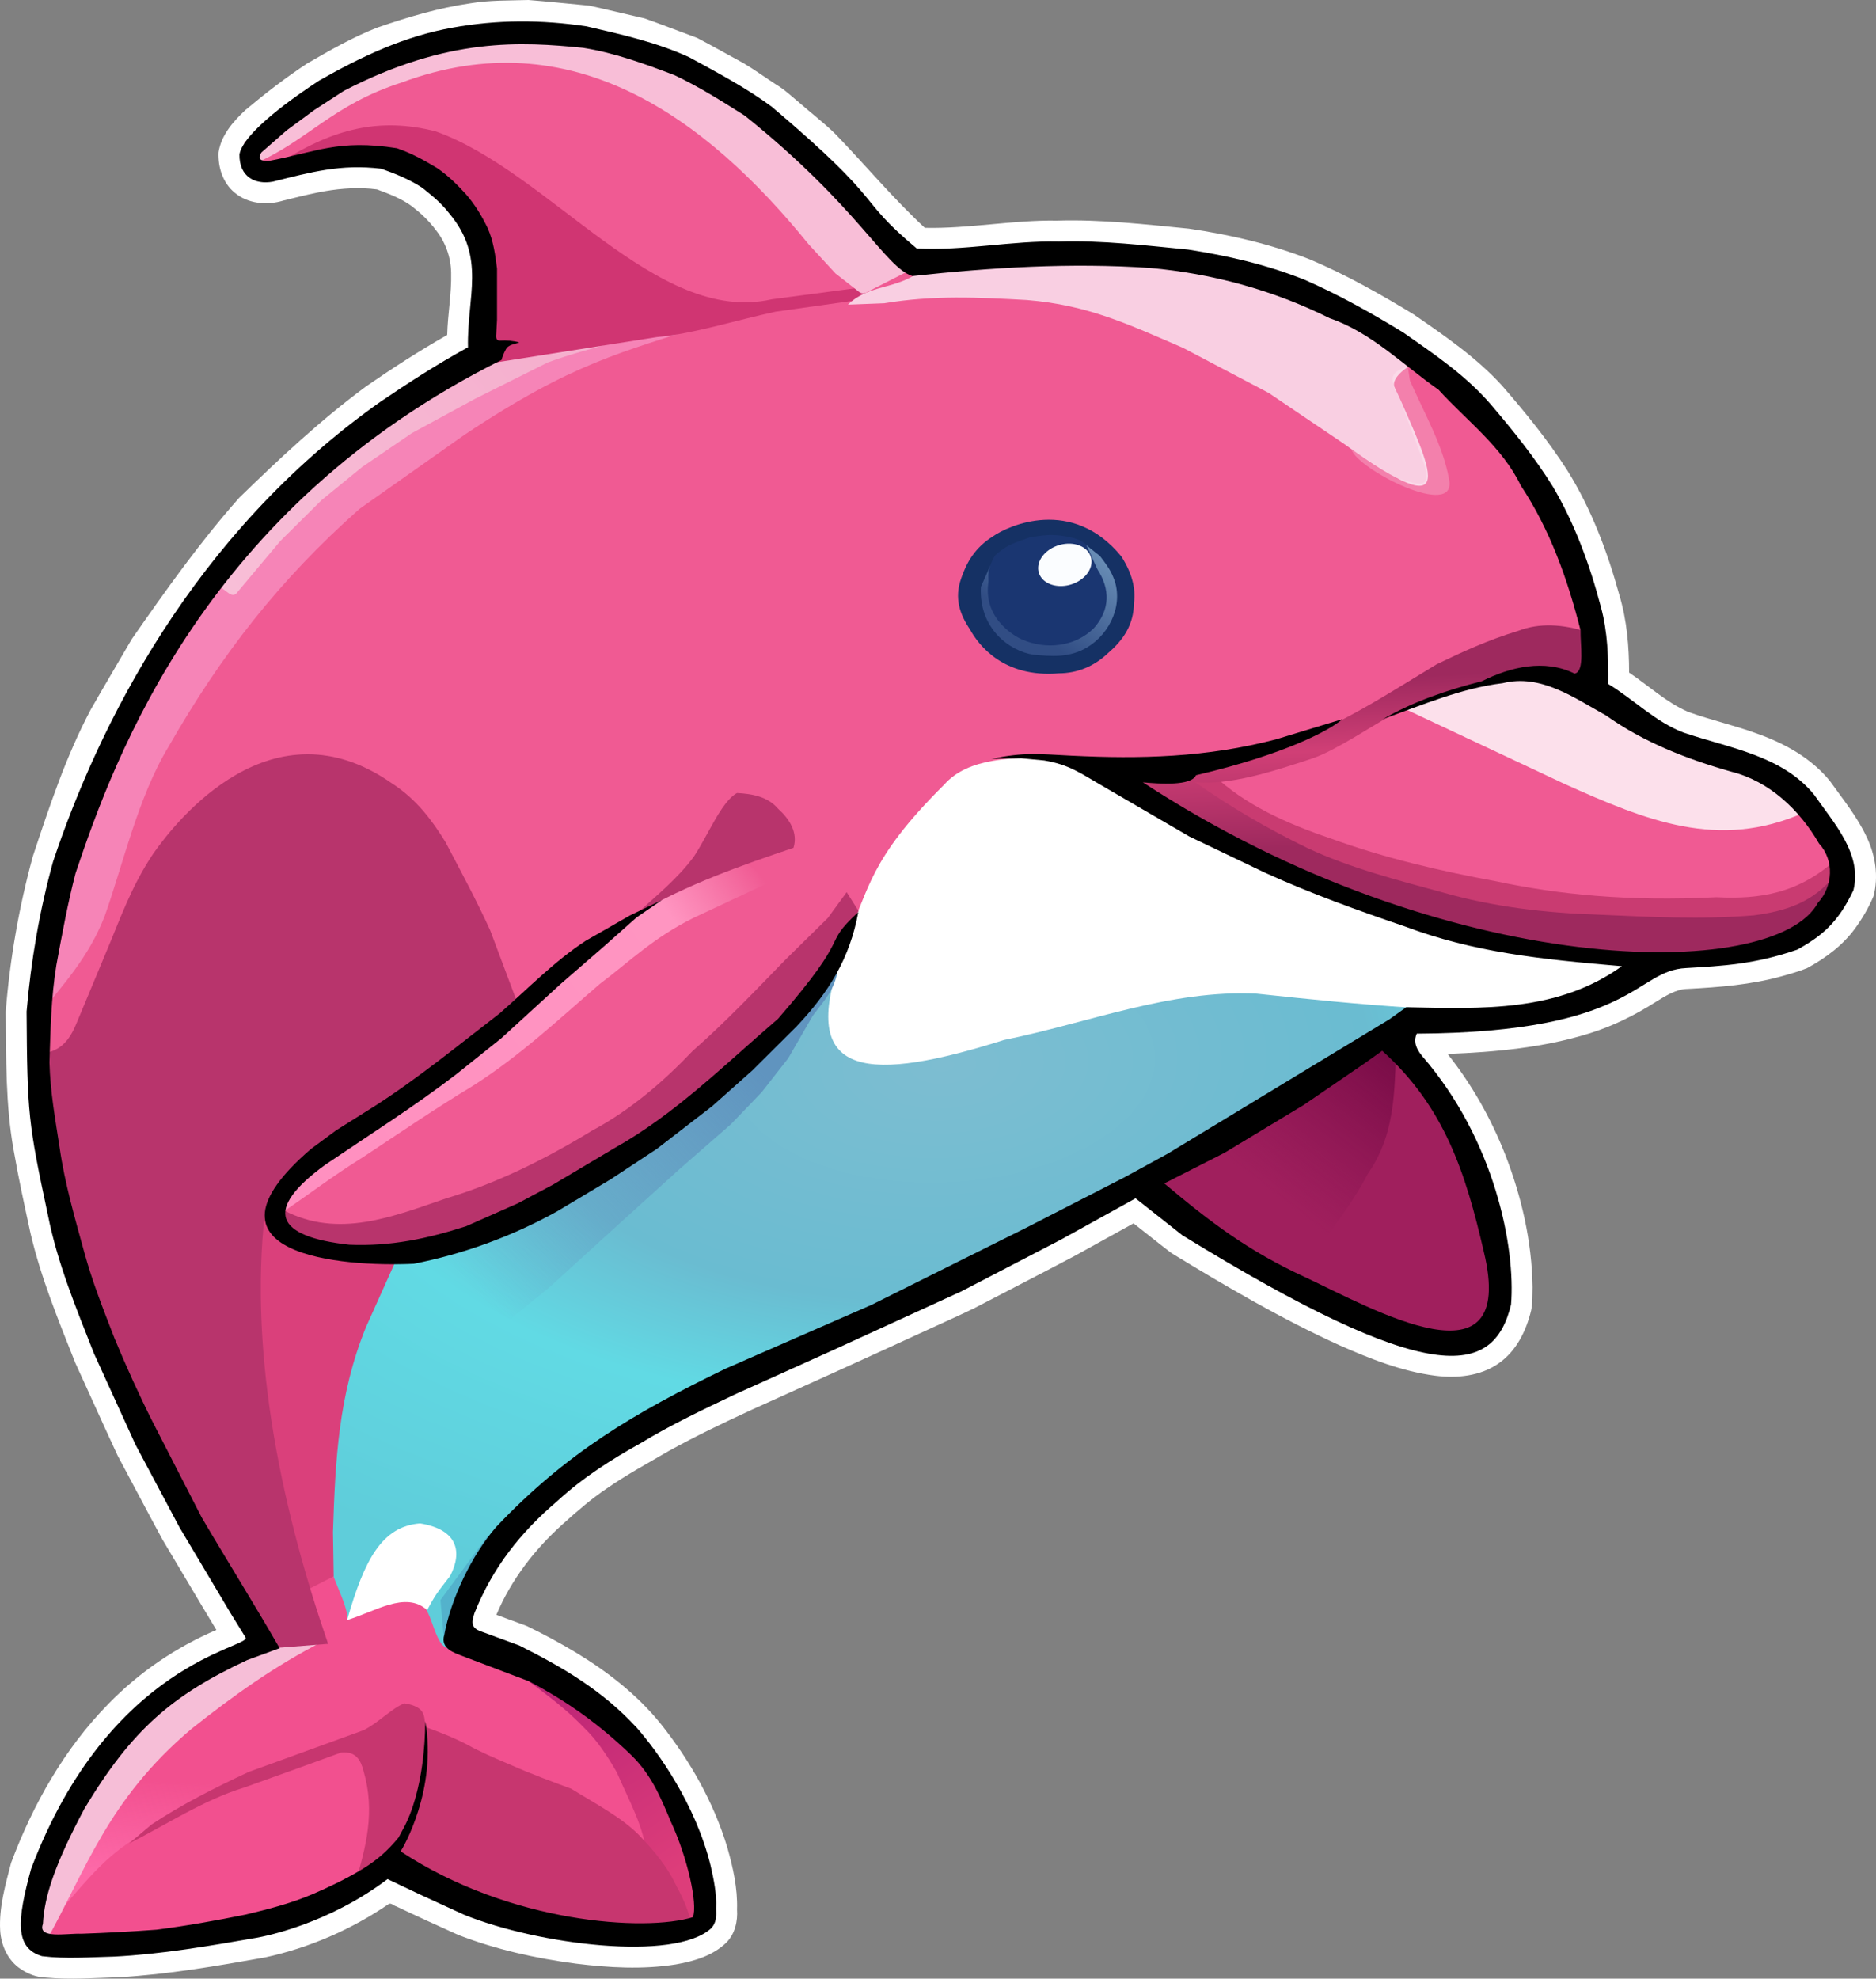 <?xml version="1.0" encoding="UTF-8" standalone="no"?>
<!-- Created with Inkscape (http://www.inkscape.org/) -->

<svg
   width="415.821mm"
   height="438.526mm"
   viewBox="0 0 415.821 438.526"
   version="1.1"
   id="svg1"
   inkscape:version="1.3 (0e150ed, 2023-07-21)"
   sodipodi:docname="dolphin.svg"
   xmlns:inkscape="http://www.inkscape.org/namespaces/inkscape"
   xmlns:sodipodi="http://sodipodi.sourceforge.net/DTD/sodipodi-0.dtd"
   xmlns:xlink="http://www.w3.org/1999/xlink"
   xmlns="http://www.w3.org/2000/svg"
   xmlns:svg="http://www.w3.org/2000/svg">
  <rect x="0" y="0" width="415.821" height="438.526" fill="#808080" stroke="none"/>
  <sodipodi:namedview
     id="namedview1"
     pagecolor="#ffffff"
     bordercolor="#000000"
     borderopacity="0.25"
     inkscape:showpageshadow="2"
     inkscape:pageopacity="0.0"
     inkscape:pagecheckerboard="0"
     inkscape:deskcolor="#d1d1d1"
     inkscape:document-units="mm"
     inkscape:zoom="0.11237879"
     inkscape:cx="-329.24364"
     inkscape:cy="1032.2233"
     inkscape:window-width="1312"
     inkscape:window-height="449"
     inkscape:window-x="0"
     inkscape:window-y="43"
     inkscape:window-maximized="0"
     inkscape:current-layer="layer1" />
  <defs
     id="defs1">
    <linearGradient
       inkscape:collect="always"
       xlink:href="#linearGradient46"
       id="linearGradient47"
       x1="-51.169"
       y1="58.491"
       x2="18.591"
       y2="5.617"
       gradientUnits="userSpaceOnUse" />
    <linearGradient
       id="linearGradient46"
       inkscape:collect="always">
      <stop
         style="stop-color:#f8bed7;stop-opacity:1;"
         offset="0"
         id="stop46" />
      <stop
         style="stop-color:#f5b0ce;stop-opacity:1;"
         offset="1"
         id="stop47" />
    </linearGradient>
    <linearGradient
       inkscape:collect="always"
       xlink:href="#linearGradient43"
       id="linearGradient44"
       x1="-36.866"
       y1="193.663"
       x2="68.369"
       y2="122.446"
       gradientUnits="userSpaceOnUse" />
    <linearGradient
       id="linearGradient43"
       inkscape:collect="always">
      <stop
         style="stop-color:#ff8fc0;stop-opacity:1;"
         offset="0"
         id="stop43" />
      <stop
         style="stop-color:#ff95c1;stop-opacity:1;"
         offset="0.828"
         id="stop45" />
      <stop
         style="stop-color:#ff9cc3;stop-opacity:0;"
         offset="1"
         id="stop44" />
    </linearGradient>
    <linearGradient
       inkscape:collect="always"
       xlink:href="#linearGradient52"
       id="linearGradient53"
       x1="211.933"
       y1="114.767"
       x2="210.315"
       y2="78.061"
       gradientUnits="userSpaceOnUse" />
    <linearGradient
       id="linearGradient52"
       inkscape:collect="always">
      <stop
         style="stop-color:#9e295e;stop-opacity:1;"
         offset="0"
         id="stop52" />
      <stop
         style="stop-color:#d03f76;stop-opacity:1;"
         offset="0.574"
         id="stop54" />
      <stop
         style="stop-color:#9e295e;stop-opacity:1;"
         offset="1"
         id="stop53" />
    </linearGradient>
    <linearGradient
       inkscape:collect="always"
       xlink:href="#linearGradient26"
       id="linearGradient27"
       x1="20.405"
       y1="303.157"
       x2="48.623"
       y2="343.33"
       gradientUnits="userSpaceOnUse" />
    <linearGradient
       id="linearGradient26"
       inkscape:collect="always">
      <stop
         style="stop-color:#bc2576;stop-opacity:1;"
         offset="0"
         id="stop26" />
      <stop
         style="stop-color:#dd3d7a;stop-opacity:1;"
         offset="1"
         id="stop27" />
    </linearGradient>
    <linearGradient
       inkscape:collect="always"
       xlink:href="#linearGradient28"
       id="linearGradient29"
       x1="-82.597"
       y1="342.515"
       x2="-81.399"
       y2="321.844"
       gradientUnits="userSpaceOnUse"
       gradientTransform="translate(0.15)" />
    <linearGradient
       id="linearGradient28"
       inkscape:collect="always">
      <stop
         style="stop-color:#fd69a8;stop-opacity:1;"
         offset="0"
         id="stop28" />
      <stop
         style="stop-color:#fd69a8;stop-opacity:0;"
         offset="1"
         id="stop29" />
    </linearGradient>
    <linearGradient
       inkscape:collect="always"
       xlink:href="#linearGradient36"
       id="linearGradient37"
       x1="206.401"
       y1="161.287"
       x2="173.316"
       y2="204.236"
       gradientUnits="userSpaceOnUse" />
    <linearGradient
       id="linearGradient36"
       inkscape:collect="always">
      <stop
         style="stop-color:#790c47;stop-opacity:1;"
         offset="0"
         id="stop36" />
      <stop
         style="stop-color:#851350;stop-opacity:0;"
         offset="0.74"
         id="stop38" />
    </linearGradient>
    <radialGradient
       inkscape:collect="always"
       xlink:href="#linearGradient9"
       id="radialGradient15"
       cx="121.638"
       cy="324.551"
       fx="121.638"
       fy="324.551"
       r="120.911"
       gradientTransform="matrix(1.803,-0.083,0.046,0.995,-125.811,-148.6)"
       gradientUnits="userSpaceOnUse" />
    <linearGradient
       id="linearGradient9"
       inkscape:collect="always">
      <stop
         style="stop-color:#7dbdd1;stop-opacity:1;"
         offset="0"
         id="stop9" />
      <stop
         style="stop-color:#6abcd1;stop-opacity:1;"
         offset="0.431"
         id="stop15" />
      <stop
         style="stop-color:#61dae4;stop-opacity:1;"
         offset="0.627"
         id="stop14" />
      <stop
         style="stop-color:#5fcdda;stop-opacity:1;"
         offset="1"
         id="stop10" />
    </linearGradient>
    <linearGradient
       inkscape:collect="always"
       xlink:href="#swatch11"
       id="linearGradient12"
       gradientUnits="userSpaceOnUse"
       x1="5.543"
       y1="215.174"
       x2="105.54"
       y2="118.728"
       spreadMethod="pad" />
    <linearGradient
       id="swatch11">
      <stop
         style="stop-color:#6094bf;stop-opacity:0;"
         offset="0"
         id="stop11" />
      <stop
         style="stop-color:#6094bf;stop-opacity:1;"
         offset="0.572"
         id="stop13" />
      <stop
         style="stop-color:#6094bf;stop-opacity:1;"
         offset="1"
         id="stop12" />
    </linearGradient>
    <linearGradient
       inkscape:collect="always"
       xlink:href="#linearGradient32"
       id="linearGradient33"
       x1="143.746"
       y1="51.24"
       x2="130.519"
       y2="69.623"
       gradientUnits="userSpaceOnUse" />
    <linearGradient
       id="linearGradient32"
       inkscape:collect="always">
      <stop
         style="stop-color:#698eb6;stop-opacity:1;"
         offset="0"
         id="stop32" />
      <stop
         style="stop-color:#314d84;stop-opacity:1;"
         offset="1"
         id="stop33" />
    </linearGradient>
  </defs>
  <g
     inkscape:label="Layer 1"
     inkscape:groupmode="layer"
     id="layer1"
     transform="translate(103.452,70.644)">
    <g
       id="g55"
       inkscape:label="dolphin"
       style="display:inline"
       transform="translate(-2.851,1.241)">
      <g
         id="g5"
         style="display:inline">
        <path
           id="path41"
           style="display:inline;opacity:1;fill:#ffffff;fill-opacity:1;stroke-width:0.265"
           inkscape:label="halo"
           d="m 16.543,-71.885 c -4.274,0.138 -8.575,0.018 -12.809,0.727 -7.041,1.007 -13.877,3.046 -20.59,5.35 -5.48,2.121 -10.596,5.064 -15.671,7.999 -4.758,3.138 -9.282,6.628 -13.648,10.286 -2.733,2.549 -5.417,5.595 -5.989,9.423 -0.134,3.271 0.942,6.741 3.529,8.879 2.953,2.534 7.241,2.897 10.857,1.786 2.515,-0.626 5.028,-1.265 7.569,-1.776 0.222,-0.042 1.094,-0.219 1.581,-0.297 3.815,-0.661 7.739,-0.903 11.583,-0.404 2.677,0.994 5.412,2.025 7.727,3.729 1.987,1.544 3.842,3.268 5.335,5.303 2.141,2.674 3.333,6.049 3.375,9.472 0.117,4.606 -0.761,9.164 -0.871,13.762 -6.186,3.521 -12.175,7.385 -18.028,11.432 -10.022,7.406 -19.137,15.943 -28.05,24.625 -8.728,9.835 -16.34,20.585 -23.842,31.363 -3.027,5.22 -6.125,10.402 -9.108,15.647 -5.471,10.32 -9.153,21.446 -12.816,32.499 -3.085,11.247 -5.082,22.793 -6.009,34.415 0.115,10.222 -0.064,20.522 1.743,30.626 1.08,6.226 2.434,12.402 3.772,18.576 2.318,9.849 6.174,19.237 9.9,28.615 3.126,6.83 6.2,13.686 9.359,20.5 3.335,6.233 6.612,12.499 9.984,18.712 3.983,6.664 7.916,13.359 11.932,20.004 -8.94,3.811 -17.119,9.386 -23.903,16.349 -9.754,9.928 -16.735,22.289 -21.595,35.258 -1.27,4.889 -2.708,9.871 -2.424,14.974 0.195,3.332 1.716,6.704 4.571,8.568 1.632,1.104 3.544,1.83 5.525,1.89 5.414,0.489 10.854,0.091 16.273,-0.074 10.873,-0.637 21.626,-2.487 32.334,-4.395 9.795,-2.121 19.17,-6.186 27.437,-11.848 0.512,-0.309 1.113,0.41 1.662,0.533 4.558,2.171 9.151,4.276 13.758,6.338 8.352,3.239 17.162,5.183 26.027,6.354 7.333,0.899 14.813,1.337 22.143,0.181 4.048,-0.693 8.26,-1.939 11.266,-4.879 1.871,-1.914 2.512,-4.689 2.331,-7.297 0.158,-4.713 -0.901,-9.37 -2.189,-13.874 -3.022,-9.942 -8.239,-19.137 -14.693,-27.245 -5.179,-6.425 -11.786,-11.569 -18.818,-15.822 -3.561,-2.132 -7.217,-4.119 -10.957,-5.914 -2.228,-0.818 -4.456,-1.637 -6.684,-2.455 3.261,-7.743 8.493,-14.544 14.735,-20.123 3.114,-2.807 6.284,-5.57 9.771,-7.91 4.372,-3.045 9.071,-5.569 13.661,-8.258 6.013,-3.326 12.217,-6.292 18.453,-9.172 12.333,-5.55 24.654,-11.125 36.939,-16.782 4.115,-1.916 8.282,-3.729 12.365,-5.711 7.447,-3.889 14.93,-7.711 22.354,-11.643 4.316,-2.389 8.633,-4.777 12.949,-7.166 2.815,2.194 5.579,4.463 8.426,6.611 12.119,7.383 24.392,14.591 37.332,20.456 6.756,2.98 13.735,5.748 21.104,6.704 4.787,0.598 9.992,0.125 14.038,-2.724 3.924,-2.693 6.133,-7.202 7.22,-11.72 0.366,-1.688 0.269,-3.447 0.322,-5.169 -0.139,-10.082 -2.427,-20.065 -6.079,-29.436 -3.145,-7.985 -7.405,-15.551 -12.765,-22.262 10.579,-0.406 21.256,-1.381 31.408,-4.544 5.233,-1.61 10.17,-4.065 14.777,-7.007 2.129,-1.322 4.534,-2.849 7.02,-2.867 7.044,-0.37 14.137,-0.92 20.957,-2.832 1.872,-0.533 3.772,-1.044 5.566,-1.793 4.036,-2.195 7.832,-4.993 10.567,-8.731 1.633,-2.221 3.033,-4.636 4.112,-7.166 1.175,-4.357 0.441,-9.044 -1.479,-13.076 -2.101,-4.539 -5.298,-8.435 -8.181,-12.482 -4.147,-5.097 -10.08,-8.363 -16.195,-10.519 -4.998,-1.827 -10.211,-2.99 -15.215,-4.793 C 268.737,83.788 264.848,80.104 260.5,77.189 260.496,71.415 260.008,65.594 258.344,60.041 255.692,50.381 252.114,40.883 246.796,32.356 242.498,25.675 237.477,19.49 232.264,13.508 226.595,7.313 219.622,2.538 212.749,-2.201 c -7.384,-4.499 -14.944,-8.767 -22.912,-12.15 -8.652,-3.401 -17.765,-5.524 -26.95,-6.86 -9.702,-0.956 -19.429,-2.067 -29.196,-1.775 -9.802,-0.167 -19.502,1.813 -29.305,1.598 -7.043,-6.521 -13.182,-13.927 -19.848,-20.816 -2.458,-2.416 -5.21,-4.508 -7.801,-6.776 -1.743,-1.447 -3.387,-3.024 -5.344,-4.187 -2.387,-1.545 -4.693,-3.222 -7.132,-4.682 -3.445,-1.866 -6.856,-3.803 -10.321,-5.625 -3.881,-1.432 -7.742,-2.931 -11.636,-4.319 -4.111,-0.939 -8.211,-1.947 -12.329,-2.842 -4.478,-0.405 -8.953,-0.898 -13.434,-1.249 z m 11.371,15.189 c 3.611,0.873 7.253,1.645 10.845,2.581 2.845,1.11 5.744,2.102 8.556,3.288 2.729,1.48 5.527,2.838 8.211,4.396 2.219,1.446 4.522,2.773 6.687,4.294 2.876,2.338 5.818,4.605 8.654,6.988 7.753,7.885 15.011,16.245 22.894,24.004 1.911,1.763 3.766,3.75 6.211,4.76 0.636,0.283 1.281,0.501 1.977,0.305 3.318,-0.361 6.64,-0.687 9.964,-0.986 0.669,-0.059 1.661,-0.14 2.454,-0.208 2.429,-0.203 4.86,-0.37 7.292,-0.528 0.445,-0.022 1.265,-0.072 1.854,-0.105 5.857,-0.335 11.725,-0.488 17.591,-0.448 0.337,0.003 1.201,0.017 1.739,0.025 0.616,0.011 1.302,0.014 1.729,0.031 5.276,0.148 10.254,0.329 15.543,1.15 4.523,0.658 9.005,1.604 13.409,2.826 0.336,0.102 1.088,0.305 1.587,0.458 5.999,1.751 11.815,4.098 17.418,6.854 6.786,2.326 12.291,7.102 17.878,11.422 1.609,1.284 3.296,2.48 4.922,3.733 5.082,5.55 11.15,10.263 15.307,16.612 1.063,1.586 1.774,3.372 2.891,4.925 4.882,7.767 8.17,16.42 10.641,25.223 0.086,0.331 0.316,1.158 0.458,1.68 0.286,0.997 0.579,1.992 0.518,3.04 0.03,0.619 0.06,1.238 0.091,1.857 -6.458,-1.312 -13.138,0.399 -18.955,3.238 -4.393,1.132 -8.741,2.457 -12.963,4.121 0.53,0.657 0.453,1.023 -0.437,0.999 -0.829,0.155 -1.659,0.31 -2.488,0.465 0.862,-0.733 -0.171,-0.148 -0.624,0.038 -1.464,0.457 -3.028,0.595 -4.531,0.928 -3.336,0.655 -6.701,1.195 -10.019,1.921 -5.022,1.5 -10.016,3.101 -15.056,4.536 -12.933,3.318 -26.39,3.922 -39.68,3.395 -6.074,-0.16 -12.188,-1.006 -18.239,-0.059 -1.377,0.234 -2.799,0.376 -4.128,0.782 -3.401,1.875 -6.803,3.751 -10.204,5.626 3.814,1.14 7.617,2.363 11.438,3.451 2.311,0.006 4.63,-0.181 6.937,-0.045 2.577,0.241 5.211,0.363 7.636,1.361 3.135,1.252 5.907,3.225 8.85,4.851 6.109,3.538 12.191,7.129 18.317,10.634 6.128,2.902 12.211,5.899 18.368,8.739 9.988,4.461 20.313,8.1 30.648,11.659 9.988,3.689 20.497,5.747 31.044,7.024 -5.737,1.33 -11.647,1.68 -17.52,1.744 -0.354,-0.004 -1.201,0.002 -1.743,10e-4 -1.433,0.013 -3.072,-0.024 -4.374,-0.033 -2.618,-0.053 -5.236,-0.107 -7.854,-0.16 -2.481,1.751 -4.889,3.613 -7.544,5.101 -15.504,9.385 -30.991,18.801 -46.507,28.166 -4.817,2.635 -9.613,5.31 -14.528,7.759 -8.623,4.425 -17.229,8.883 -25.927,13.161 -8.318,4.131 -16.613,8.31 -24.945,12.411 -10.8,4.736 -21.624,9.421 -32.409,14.19 -12.74,6.167 -25.298,12.946 -36.419,21.775 -5.628,4.454 -10.937,9.325 -15.805,14.601 -4.676,5.605 -8.122,12.179 -10.494,19.064 -0.866,2.638 -1.596,5.339 -1.985,8.087 0.703,0.04 1.582,-0.1 2.352,-0.129 -0.478,1.389 -0.956,2.777 -1.434,4.166 1.306,2.367 3.862,3.588 6.306,4.454 4.863,1.863 9.754,3.663 14.599,5.566 8.08,4.259 15.552,9.701 21.98,16.195 3.826,4.093 5.62,9.503 7.859,14.521 1.757,4.327 3.145,8.839 3.76,13.478 -6.678,0.91 -13.466,0.405 -20.108,-0.569 -8.757,-1.366 -17.353,-3.835 -25.449,-7.452 -0.263,-0.119 -0.973,-0.434 -1.414,-0.646 -2.482,-1.166 -4.915,-2.436 -7.276,-3.83 3.884,-8.673 5.585,-18.474 3.967,-27.896 -1.791,-3.495 -3.582,-6.99 -5.373,-10.484 -1.267,3.748 -2.618,7.482 -3.833,11.239 -0.008,1.096 -0.042,2.192 -0.094,3.287 -0.021,0.25 -0.057,1.076 -0.101,1.557 -0.449,5.466 -1.364,11.01 -3.735,16.001 -0.643,1.26 -1.248,2.563 -2.315,3.529 -3.313,3.625 -7.797,5.829 -12.139,7.962 -3.965,1.928 -8.106,3.48 -12.372,4.598 -5.879,1.644 -11.91,2.642 -17.923,3.654 -1.458,0.236 -2.919,0.451 -4.381,0.663 -0.365,0.052 -1.19,0.161 -1.731,0.235 -5.654,0.495 -11.33,0.747 -17.002,0.957 -0.992,-0.029 -2.137,0.055 -3.031,0.095 2.062,-8.018 5.049,-15.801 8.965,-23.098 3.496,-6.909 7.986,-13.497 14.172,-18.271 5.706,-4.443 12.315,-7.506 18.832,-10.544 3.995,-1.459 7.99,-2.919 11.984,-4.379 -5.088,-8.868 -10.356,-17.631 -15.654,-26.374 -2.079,-3.519 -4.294,-6.963 -6.07,-10.65 -3.554,-6.997 -7.224,-13.937 -10.691,-20.977 -3.322,-6.866 -6.395,-13.857 -9.038,-21.014 -2,-5.176 -3.712,-10.461 -5.102,-15.833 -0.481,-1.738 -0.952,-3.479 -1.416,-5.221 -0.096,-0.361 -0.298,-1.163 -0.435,-1.693 -1.26,-4.771 -2.207,-9.617 -2.898,-14.502 -0.839,-5.507 -1.821,-11.032 -1.841,-16.618 0.108,-3.319 0.199,-6.639 0.387,-9.955 0.017,-0.285 0.08,-1.198 0.114,-1.724 0.25,-4.311 0.887,-8.586 1.746,-12.815 1.025,-5.365 2.028,-10.748 3.491,-16.012 2.001,-5.986 3.864,-12.025 6.241,-17.877 0.131,-0.296 0.454,-1.097 0.663,-1.586 3.013,-6.768 6.398,-13.372 10.052,-19.816 2.106,-3.705 4.297,-7.365 6.768,-10.841 3.068,-4.467 6.08,-8.978 9.182,-13.418 4.655,-5.176 9.273,-10.388 13.951,-15.541 4.176,-3.823 8.314,-7.691 12.514,-11.485 3.365,-2.437 6.678,-4.951 10.075,-7.339 C -4.547,21.368 0.722,18.177 6.192,15.349 8.863,13.874 11.584,12.496 14.355,11.221 14.632,10.367 14.889,9.506 15.178,8.656 20.362,6.867 25.515,4.985 30.688,3.16 25.22,1.856 19.769,0.475 14.291,-0.781 c -0.244,-0.347 -0.017,-1.11 -0.096,-1.605 -0.018,-3.498 0.037,-7.001 -0.027,-10.495 -0.509,-4.213 -1.252,-8.517 -3.412,-12.237 -1.947,-3.769 -4.626,-7.117 -7.733,-9.994 -2.067,-1.991 -4.412,-3.67 -6.95,-5.007 -2.498,-1.384 -5.097,-2.668 -7.841,-3.464 -5.434,-0.886 -11.018,-1.108 -16.459,-0.154 2.244,-1.408 4.409,-2.952 6.704,-4.271 2.704,-1.315 5.415,-2.65 8.246,-3.672 3.841,-1.293 7.649,-2.695 11.511,-3.919 3.363,-0.873 6.787,-1.538 10.228,-1.999 2.749,-0.057 5.503,-0.253 8.249,-0.222 3.735,0.374 7.469,0.748 11.204,1.122 z M 236.936,83.697 c 4.489,0.298 8.472,2.65 12.297,4.814 1.88,1.09 3.817,2.104 5.588,3.393 8.695,5.728 18.569,9.361 28.554,12.124 6.402,2.092 11.442,7.107 14.862,12.773 0.547,1.183 1.733,1.985 1.986,3.32 0.506,1.928 -0.246,4.021 -1.668,5.373 -1.368,2.733 -4.249,4.216 -6.945,5.357 -6.35,2.501 -13.224,3.271 -19.996,3.577 -12.992,0.47 -25.983,-1.187 -38.669,-3.905 -23.082,-5.029 -45.281,-13.868 -65.77,-25.589 -0.732,-0.231 -0.785,-0.593 -0.062,-0.868 7.751,-1.892 15.437,-4.171 22.772,-7.336 -0.671,-1.458 -1.341,-2.915 -2.012,-4.373 2.658,-0.074 5.316,-0.147 7.975,-0.221 -0.962,1.061 -1.923,2.122 -2.885,3.184 1.953,-0.966 3.884,-1.997 5.662,-3.262 3.019,-0.105 6.054,-0.125 9.063,-0.282 8.419,-3.003 16.757,-6.619 25.705,-7.706 1.157,-0.295 2.349,-0.429 3.543,-0.371 z M 206.033,167.719 c 5.632,5.89 9.776,13.078 12.572,20.706 2.448,6.639 4.158,13.524 5.664,20.429 0.434,2.587 0.889,5.345 0.034,7.893 -0.472,1.446 -2.218,1.622 -3.513,1.63 -4.171,-0.104 -8.153,-1.569 -12.01,-3.034 -2.226,-0.876 -4.419,-1.832 -6.592,-2.832 -0.432,-0.206 -1.199,-0.558 -1.76,-0.82 -4.554,-2.201 -9.121,-4.377 -13.669,-6.589 -7.487,-3.737 -14.398,-8.525 -20.895,-13.777 2.696,-1.422 5.481,-2.684 8.116,-4.215 5.734,-3.48 11.504,-6.904 17.215,-10.419 4.71,-3.235 9.448,-6.43 14.141,-9.69 0.232,0.239 0.465,0.478 0.697,0.717 z"
           transform="translate(1.2083333e-6)" />
        <path
           style="display:inline;fill:#f05a93;fill-opacity:1;stroke-width:0.265"
           d="m -93.49,168.614 5.018,-42.425 L -72.049,84.219 -48.784,50.005 -14.114,18.072 5.502,6.667 8.24,-18.879 C -0.377,-27.116 -6.666,-36.516 -26.887,-38.951 l -15.51,5.93 -4.106,-7.299 28.74,-17.791 46.075,-5.93 37.407,15.054 34.67,35.126 75.727,1.369 49.268,29.196 c 17.481,19.29 24.76,40.934 26.459,63.866 10.91,8.745 23.096,14.938 37.407,16.879 l 17.791,20.072 -18.247,20.985 -26.003,1.825 -52.005,13.686 -78.008,46.531 -53.83,26.003 -160.578,-7.299 z"
           id="path4"
           sodipodi:nodetypes="cccccccccccccccccccccccccc" />
        <path
           style="display:inline;fill:#ffffff;fill-opacity:0.81;stroke:none;stroke-width:0.265"
           d="m 209.612,84.678 36.707,17.246 c 17.953,8.03 33.936,14.677 52.846,6.329 l -9.177,-10.284 -22.309,-6.329 -25.632,-14.715 c -11.635,1.212 -22.036,4.481 -32.435,7.753 z"
           id="path54"
           sodipodi:nodetypes="ccccccc" />
        <path
           style="display:inline;fill:#ffffff;fill-opacity:1;stroke:none;stroke-width:0.265"
           d="m 97.018,168.392 126.054,-14.242 26.645,-2.643 15.577,-10.816 -39.254,-5.231 -28.823,-9.209 -62.927,-30.367 c -10.595,0.106 -20.276,0.092 -25.619,6.144 -17.072,16.898 -16.519,23.612 -21.529,33.54 l -9.854,23.522 z"
           id="path50"
           sodipodi:nodetypes="ccccccccccc" />
        <path
           style="display:inline;fill:#f684b7;fill-opacity:1;stroke:none;stroke-width:0.265"
           d="m -91.804,152.852 c 5.14,-6.446 10.903,-12.624 14.391,-21.666 3.931,-10.935 7.384,-26.444 14.195,-37.618 11.551,-20.214 24.528,-36.938 42.322,-52.679 L 2.354,24.478 C 26.5,8.365 37.291,6.244 56.342,-0.061 L 8.244,5.828 -23.331,24.806 -51.797,53.599 -73.883,88.773 -88.77,128.527 Z"
           id="path45"
           sodipodi:nodetypes="cccccccccccc" />
        <path
           style="display:inline;fill:url(#linearGradient47);stroke:none;stroke-width:0.265"
           d="m -52.191,57.923 2.206,1.615 c 0.994,0.743 1.617,0.446 2.088,-0.276 l 9.416,-11.228 9.14,-9.061 9.022,-7.367 L -9.328,24.121 4.736,16.478 20.81,8.441 C 25.866,6.573 30.922,5.322 35.977,3.832 L 8.439,6.392 -22.841,25.184 -43.209,43.622 Z"
           id="path46"
           sodipodi:nodetypes="cccccccccccccc" />
        <path
           style="display:inline;fill:#c93b71;fill-opacity:1;stroke:none;stroke-width:0.265"
           d="m 168.219,99.76 c 7.056,6.684 16.246,10.848 26.135,14.185 11.978,4.358 24.328,7.226 36.822,9.521 13.581,2.89 29.15,4.484 48.675,3.498 9.493,0.491 18.443,-0.785 26.912,-8.744 l -2.817,11.659 -22.151,8.064 -47.606,-1.166 -43.914,-12.63 -42.748,-23.997 z"
           id="path55"
           sodipodi:nodetypes="ccccccccccc" />
        <path
           style="display:inline;fill:#d03572;fill-opacity:1;stroke:none;stroke-width:0.265"
           d="m -37.847,-36.303 c 10.955,-6.77 21.053,-9.719 33.777,-6.474 25.21,8.928 48.92,43.065 74.519,37.23 L 91.209,-8.296 91.28,-5.618 71.295,-2.803 C 62.506,-0.905 52.898,2.141 44.976,2.826 L 3.811,9.302 8.033,-15.051 -2.24,-31.94 -18.566,-37.569 Z"
           id="path49"
           sodipodi:nodetypes="cccccccccccc" />
        <path
           style="fill:#f8bed7;fill-opacity:1;stroke:none;stroke-width:0.265"
           d="m -44.164,-35.605 c 11.784,-5.088 17.141,-13.026 32.624,-18 37.567,-13.926 67.255,7.579 90.203,35.897 l 5.932,6.443 5.114,3.989 c 0.751,0.639 1.39,0.466 2.142,-0.022 L 101.879,-12.39 85.618,-29.981 62.709,-51.662 32.335,-63.423 1.244,-63.525 l -25.056,7.67 -17.079,12.682 z"
           id="path47"
           sodipodi:nodetypes="cccccccccccccc" />
        <path
           style="display:inline;fill:url(#linearGradient44);stroke:none;stroke-width:0.265"
           d="m -38.04,196.814 c 5.748,-3.842 10.845,-7.854 18.008,-12.303 8.011,-5.29 15.837,-10.671 24.266,-15.752 10.513,-6.702 19.077,-14.795 28.098,-22.563 6.626,-4.985 11.974,-10.319 20.86,-14.687 l 16.816,-7.876 -8.302,-6.812 -30.439,19.796 -34.909,30.226 -31.929,21.073 z"
           id="path39"
           sodipodi:nodetypes="ccccccccccc" />
        <path
           style="display:inline;fill:#f2508f;fill-opacity:1;stroke-width:0.265"
           d="m -34.048,280.134 20.205,-7.687 15.593,17.35 32.284,18.009 12.079,14.495 8.785,22.841 0.22,9.444 -27.453,1.318 -37.116,-10.981 -6.369,-3.075 -17.789,10.322 -30.527,5.71 -27.892,0.878 -3.294,-4.173 8.565,-22.621 16.032,-24.598 26.794,-15.154 v 0"
           id="path22" />
        <path
           style="display:inline;fill:#f9cfe2;fill-opacity:1;stroke:none;stroke-width:0.265"
           d="m 87.35,-4.364 8.033,-0.307 c 10.962,-1.813 20.702,-1.32 31.643,-0.719 13.576,1.116 22.365,5.333 34.609,10.608 l 18.968,9.978 16.631,11.237 c 26.569,19.204 19.359,5.727 11.227,-12.732 -0.606,-1.677 2.454,-4.27 4.505,-4.978 l -15.642,-12.495 -29.036,-8.45 -37.037,-3.955 -27.872,4.398 c -5.472,4.184 -11.327,2.822 -16.029,7.416 z"
           id="path48"
           sodipodi:nodetypes="ccccccccccccc" />
        <path
           style="display:inline;fill:url(#linearGradient53);stroke:none;stroke-width:0.265"
           d="m 251.428,68.243 c -5.673,-1.847 -10.875,-2.089 -15.484,-0.319 -6.737,2.038 -12.474,4.701 -18.118,7.423 -9.393,5.715 -15.506,9.619 -23.146,13.409 l -16.761,6.465 -28.813,5.747 21.231,13.09 29.691,13.01 33.602,10.775 28.334,1.756 27.217,-0.718 19.475,-12.93 -2.315,-4.15 c -5.052,6.522 -11.498,8.285 -18.198,9.179 -11.52,0.962 -23.04,0.361 -34.56,-0.16 -11.727,-0.37 -23.207,-1.726 -34.24,-4.869 -10.341,-2.812 -20.768,-5.475 -30.17,-9.897 -8.781,-4.251 -17.093,-9.105 -24.902,-14.606 7.633,0.732 16.833,-2.19 26.099,-5.268 5.272,-1.836 12.613,-6.892 18.996,-10.456 l 17.24,-5.747 10.695,-2.235 15.324,0.798 z"
           id="path52"
           sodipodi:nodetypes="cccccccccccccccccccccccc" />
        <path
           style="display:inline;fill:url(#linearGradient27);stroke-width:0.265"
           d="m 12.758,297.751 c 5.362,4.346 10.724,7.681 16.087,13.274 3.003,2.883 5.22,6.355 7.296,9.933 2.302,5.532 6.415,12.606 6.593,18.987 l 2.901,15.559 9.23,-1.319 L 53.985,339.33 42.645,318.145 25.328,301.883 Z"
           id="path26"
           sodipodi:nodetypes="cccccccccc" />
        <path
           style="display:inline;fill:url(#linearGradient29);stroke-width:0.265"
           d="m -88.289,352.701 c 5.427,-5.934 10.098,-12.472 17.376,-16.926 l 22.768,-12.433 38.646,-14.829 -30.857,-13.032 -21.869,14.08 -20.671,28.31 z"
           id="path27"
           sodipodi:nodetypes="cccccccc" />
        <path
           style="display:inline;fill:#a01f5d;fill-opacity:1;stroke-width:0.265"
           d="m 152.488,189.512 19.256,15.631 27.411,13.592 24.693,8.155 4.757,-0.453 3.172,-9.062 -1.586,-19.936 -7.702,-20.615 -15.405,-20.615 z"
           id="path35" />
        <path
           style="display:inline;fill:url(#linearGradient37);fill-opacity:1;stroke-width:0.265"
           d="m 208.981,156.961 c -0.558,10.715 0.332,21.701 -6.374,31.263 -4.192,8.145 -11.096,16.289 -17.149,24.434 l -23.371,-13.203 -8.954,-9.561 z"
           id="path36"
           sodipodi:nodetypes="cccccc" />
        <path
           id="path25"
           style="display:inline;fill:#c7366f;fill-opacity:1;stroke-width:0.265"
           d="m -10.911,305.634 c -2.658,0.885 -5.703,4.267 -9.121,5.954 l -25.464,9.248 c -7.447,3.483 -14.76,7.167 -21.537,11.655 l -4.941,4.181 c 8.477,-4.27 16.513,-9.646 25.591,-12.415 8.605,-3.065 14.709,-5.297 21.41,-7.728 3.297,-0.298 4.315,1.682 4.941,4.054 2.67,9.104 0.515,16.921 -1.774,24.703 l 7.825,-5.393 23.486,11.216 33.316,4.746 9.582,-2.285 c -0.65,-2.753 -1.908,-5.303 -3.253,-7.824 -1.731,-3.692 -4.66,-7.384 -8.263,-11.076 -3.904,-3.894 -9.65,-6.866 -14.856,-10.109 -4.466,-1.658 -8.947,-3.302 -13.186,-5.187 -3.611,-1.524 -7.155,-3.047 -9.845,-4.571 -3.387,-1.745 -6.362,-2.871 -9.287,-3.923 -0.42,-2.048 0.421,-4.433 -4.624,-5.248 z"
           sodipodi:nodetypes="cccccccccccccccccccc" />
        <path
           style="display:inline;fill:#f6bed7;fill-opacity:1;stroke-width:0.265"
           d="m -28.777,291.774 c -10.843,5.482 -20.33,12.32 -29.429,19.546 -18.623,15.74 -23.414,31.479 -32.284,47.219 l -3.953,-3.075 10.542,-31.406 20.205,-20.864 21.523,-11.42 z"
           id="path23"
           sodipodi:nodetypes="cccccccc"
           inkscape:label="path23" />
        <path
           style="display:inline;fill:#da407b;fill-opacity:1;stroke-width:0.265"
           d="m -43.5,191.659 4.769,8.857 13.286,6.132 16.352,-1.022 -12.264,69.155 -15.33,7.835 -12.945,-59.276 z"
           id="path21"
           inkscape:label="path21" />
        <path
           style="display:inline;fill:#ffffff;fill-opacity:0.228;stroke:none;stroke-width:0.265"
           d="m 198.992,27.732 c 1.046,4.249 23.595,15.863 21.583,6.524 -1.348,-7.409 -5.357,-14.289 -8.655,-21.791 l -0.468,-3.078 c -2.709,0.798 -4.399,2.016 -2.743,4.617 l 6.401,17.073 c 1.762,6.637 -2.58,3.632 -6.017,3.098"
           id="path51"
           sodipodi:nodetypes="ccccccc" />
      </g>
      <g
         id="g18"
         inkscape:label="belly"
         style="display:inline">
        <path
           style="display:inline;fill:url(#radialGradient15);fill-opacity:1;stroke-width:0.265"
           d="m -12.796,207.366 -6.682,14.875 c -6.096,14.965 -6.806,29.435 -7.318,45.421 l 0.159,9.943 c 1.152,3.179 2.901,6.308 3.133,9.563 4.305,-2.234 6.284,-2.84 8.067,-3.309 2.595,-0.804 4.581,-0.984 6.686,-0.652 1.196,0.243 1.784,0.746 2.398,1.238 1.585,2.506 1.919,5.735 3.739,8.193 1.29,1.1 2.083,1.209 3.124,1.812 L 5.34,274.106 20.852,258.674 48.614,239.821 l 31.421,-14.08 35.08,-16.148 38.739,-20.443 31.023,-17.182 27.428,-20.503 c -12.411,-0.82 -21.984,-1.803 -34.349,-3.122 -19.13,-0.946 -37.419,6.517 -56.001,10.261 -29.571,9.334 -45.386,8.726 -36.507,-17.182 l -17.585,17.978 -23.387,19.568 -38.58,22.671 -16.068,4.614"
           id="path6"
           sodipodi:nodetypes="ccccccccccccccccccccccccc" />
        <path
           style="display:inline;fill:#ffffff;fill-opacity:1;stroke:none;stroke-width:0.265"
           d="m -23.663,287.166 c 3.837,-13.442 7.761,-20.764 16.17,-21.415 8.429,1.351 9.398,6.389 6.668,11.636 -3.169,4.112 -3.202,4.097 -5.099,7.574 -4.768,-4.32 -11.577,0.369 -17.739,2.205 z"
           id="path185"
           sodipodi:nodetypes="ccccc" />
        <path
           style="display:inline;fill:#53b2cc;fill-opacity:1;stroke-width:0.265"
           d="M -2.121,292.213 -2.974,282.736 7.612,268.359 2.215,294.429 Z"
           id="path14"
           inkscape:label="path14"
           sodipodi:nodetypes="ccccc" />
        <path
           style="display:inline;fill:url(#linearGradient12);fill-rule:nonzero;stroke-width:0.265"
           d="m 85.121,143.054 c -0.801,4.575 -2.829,6.523 -5.568,10.174 l -5.431,9.418 -5.912,7.562 -6.806,7.081 -11.343,9.899 -12.374,11.205 -16.773,15.261 -8.318,6.737 -26.604,-13.061 25.298,-8.112 26.466,-14.642 24.679,-19.248 18.698,-18.836 m -37.449,140.95 2.745,-6.012"
           id="path3"
           inkscape:label="path3"
           sodipodi:nodetypes="cccccccccccccc" />
      </g>
      <g
         id="g19"
         inkscape:label="shades"
         style="display:inline">
        <path
           style="display:inline;fill:#b8346c;fill-opacity:1;stroke-width:0.265"
           d="m 40.516,130.616 c 4.338,-3.986 9.067,-7.732 12.708,-12.695 3.2,-4.827 6.057,-12.141 9.536,-14.048 3.552,0.186 6.873,0.835 9.165,3.544 2.439,2.19 4.412,5.241 3.35,8.605 -11.66,3.917 -23.517,8.095 -34.759,14.594 z"
           id="path18"
           sodipodi:nodetypes="cccccc" />
        <path
           style="display:inline;fill:#b8346c;fill-opacity:1;stroke-width:0.265"
           d="m -37.693,196.357 c 12.064,6.342 24.185,1.388 35.955,-2.635 11.365,-3.39 22.037,-8.723 32.39,-15.033 8.527,-4.56 15.846,-10.894 22.299,-17.668 7.205,-6.332 13.802,-13.272 20.475,-20.147 l 9.454,-9.299 4.184,-5.734 2.635,4.184 -12.398,19.527 -21.387,21.542 -26.656,18.287 -26.966,12.088 -16.738,5.269 -13.483,-1.24 -11.933,-5.579 z"
           id="path19"
           sodipodi:nodetypes="cccccccccccccccc" />
        <path
           style="display:inline;fill:#b8346c;fill-opacity:1;stroke-width:0.265"
           d="M 13.993,150.144 8.049,134.304 c -3.025,-6.633 -6.129,-12.362 -9.896,-19.538 -2.818,-4.57 -6.305,-9.46 -11.961,-13.085 -26.428,-18.445 -47.595,8.119 -52.848,15.659 -4.885,7.286 -7.362,14.571 -10.439,21.857 l -6.524,15.659 c -2.598,6.448 -5.75,6.251 -8.808,7.177 l 2.284,25.445 11.092,35.232 15.985,35.558 20.371,35.339 14.823,-1.16 c -9.541,-27.644 -17.776,-62.86 -13.989,-95.836 L -26.53,181.28 8.376,155.835"
           id="path20"
           sodipodi:nodetypes="cccccccccccccccc" />
      </g>
      <g
         id="g2"
         inkscape:label="outline"
         style="display:inline">
        <path
           id="path1"
           style="display:inline;fill:#000000;stroke-width:0.265"
           inkscape:label="path1"
           d="m -0.31,-65.746 c -10.654,1.873 -20.255,6.438 -29.564,11.732 -5.409,3.526 -16.723,11.42 -17.656,16.321 -0.069,5.025 3.475,6.766 7.366,6.079 8.587,-2.139 15.038,-3.947 24.055,-2.885 3.092,1.1 6.166,2.302 9.118,4.24 2.032,1.668 4.086,3.209 5.983,5.692 8.21,9.745 3.883,18.501 4.136,29.651 C -3.953,8.952 -10.214,13.055 -16.338,17.197 -57.991,46.632 -78.778,89.055 -88.825,119.028 c -3.009,10.885 -4.913,22.025 -5.876,33.268 0.137,22.802 0.372,24.689 4.701,45.02 2.109,10.697 6.247,20.645 10.215,30.736 l 9.221,20.25 9.763,18.351 11.3,18.984 3.345,5.424 c 1.06,2.25 -30.182,5.385 -47.551,51.257 -3.131,11.41 -3.65,17.553 2.441,19.346 5.308,0.655 10.67,0.21 16.001,0.09 10.612,-0.55 21.017,-2.342 31.46,-4.158 2.097,-0.365 15.955,-3.078 29.109,-13.018 l 7.232,3.435 9.854,4.52 c 16.304,6.564 46.452,10.384 54.602,2.983 1.3,-1.334 1.179,-2.903 1.132,-4.43 0.164,-3.166 -0.49,-6.318 -1.209,-9.473 C 53.588,327.999 45.212,316.332 40.509,311.004 32.976,302.822 24.26,297.704 14.509,292.81 L 6.041,289.702 C 3.44,288.812 4.097,287.226 4.568,285.628 8.586,275.556 14.753,267.755 22.978,260.759 c 5.618,-5.181 11.967,-9.203 18.545,-12.863 6.664,-4.051 13.72,-7.371 20.702,-10.706 l 22.192,-10.013 28.085,-12.863 22.082,-11.47 16.518,-9.141 10.377,8.196 c 54.837,33.649 68.926,31.564 72.846,15.356 1.02,-12.599 -3.549,-36.5 -19.741,-55.122 -1.698,-2.079 -1.737,-3.605 -1.159,-4.926 48.642,-0.28 48.228,-14.034 59.755,-14.543 7.913,-0.469 15.142,-0.803 24.637,-4.103 5.35,-2.987 8.969,-5.893 12.393,-13.143 2.027,-8.05 -4.416,-14.98 -8.683,-21.138 -7.098,-8.741 -18.838,-10.355 -28.91,-13.786 -6.206,-2.315 -11.088,-7.362 -16.755,-10.788 0.055,-5.765 -0.094,-11.509 -1.626,-17.106 -2.442,-9.272 -5.759,-18.388 -10.663,-26.674 C 239.616,29.544 234.807,23.587 229.941,17.869 224.425,11.408 217.421,6.694 210.519,1.86 203.491,-2.453 196.172,-6.553 188.621,-9.855 c -8.339,-3.344 -17.031,-5.351 -25.892,-6.719 -9.463,-0.913 -19.015,-2.071 -28.538,-1.778 -10.586,-0.233 -21.057,2.099 -31.618,1.524 -13.969,-11.718 -6.044,-9.309 -32.083,-31.378 -5.747,-4.253 -12.046,-7.552 -18.296,-10.978 -7.3,-3.348 -15,-5.046 -22.768,-6.853 -9.969,-1.498 -19.818,-1.516 -29.737,0.29 z m 28.982,4.472 c 7.045,1.121 13.588,3.535 20.212,6.04 5.464,2.574 10.532,5.785 15.624,9.003 25.302,20.305 30.99,33.564 37.135,35.529 17.481,-1.907 35.079,-2.984 52.651,-1.795 13.814,1.216 27.425,4.952 39.857,11.147 9.275,3.188 16.21,10.332 24.108,15.847 6.29,6.909 14.095,12.643 18.226,21.227 6.469,9.757 10.403,20.834 13.254,32.119 -0.086,3.003 1.007,9.139 -1.33,9.566 -6.666,-3.295 -14.202,-1.482 -20.535,1.676 -7.618,1.949 -15.032,4.418 -21.865,8.374 8.671,-3.101 17.275,-6.807 26.481,-7.933 8.443,-2.114 15.911,3.297 22.926,7.181 8.363,5.949 17.944,9.662 27.752,12.444 8.457,2.117 15.148,8.524 19.414,15.901 3.442,3.733 3.102,9.523 -0.239,13.149 -9.64,17.805 -82.512,17.154 -149.633,-26.701 3.664,0.348 10.746,0.841 11.784,-1.571 19.81,-4.631 29.809,-10.059 32.453,-12.427 l -14.683,4.465 c -15.407,4.047 -30.221,4.379 -45.35,3.632 -7.54,-0.372 -10.275,-0.812 -17.748,0.692 l 6.608,-0.116 5.087,0.483 c 5.556,0.943 7.921,2.769 12.941,5.67 l 19.194,11.17 16.896,8.081 c 10.129,4.601 20.518,8.331 30.962,11.881 15.205,5.706 29.877,7.251 48.038,8.791 -14.213,10.194 -30.906,9.458 -47.792,9.103 l -3.781,2.701 -49.155,29.787 -9.346,5.111 -21.842,11.21 -34.41,17.151 -32.373,14.15 c -20.299,9.838 -35.325,18.709 -50.827,35.083 -5.378,6.19 -10.069,15.991 -11.476,23.891 -1.02,3.158 2.541,4.081 3.697,4.59 l 15.068,5.714 c 8.697,4.579 15.736,9.674 22.782,16.477 4.358,4.324 6.336,9.087 8.673,14.67 3.675,7.898 5.993,18.29 4.868,21.129 -10.476,3.253 -40.497,1.43 -64.78,-14.587 0.547,-0.776 8.111,-13.745 5.464,-28.858 -0.032,6.061 -0.791,13.466 -3.114,19.908 -1.102,2.965 -1.907,4.147 -2.802,5.876 -2.43,2.954 -4.714,4.975 -8.037,7.009 -3.934,2.371 -7.548,4.04 -11.038,5.556 -4.872,2.069 -9.844,3.33 -14.826,4.52 -6.472,1.31 -13.013,2.481 -19.707,3.345 -5.575,0.414 -11.15,0.713 -16.725,0.904 -3.23,-0.136 -9.753,1.234 -8.498,-2.17 0.315,-6.177 2.701,-13.36 9.232,-25.61 10.493,-17.46 19.419,-25.106 36.059,-32.879 l 7.174,-2.622 c -5.656,-9.833 -11.66,-19.41 -17.299,-29.019 l -10.758,-20.973 c -3.117,-6.183 -5.962,-12.456 -8.588,-18.803 -2.421,-6.263 -4.901,-12.496 -6.69,-19.075 -2.077,-7.594 -4.29,-15.144 -5.424,-23.052 -0.955,-6.217 -2.083,-12.365 -2.26,-18.894 0.236,-7.202 0.355,-14.404 1.537,-21.606 1.268,-6.83 2.505,-13.669 4.249,-20.34 C -75.135,95.704 -55.076,40.581 10.551,7.9 10.776,7.179 10.972,6.558 11.48,5.635 12.017,4.446 13.461,4.432 14.504,4.003 13.158,3.65 11.729,3.505 10.202,3.602 9.503,3.613 9.277,3.098 9.389,2.208 L 9.564,-0.986 V -12.37 c -0.395,-3.001 -0.761,-6.002 -2.091,-9.003 -1.253,-2.564 -2.718,-5.088 -4.82,-7.493 -1.88,-2.063 -3.869,-4.057 -6.331,-5.75 -2.732,-1.644 -5.529,-3.243 -8.945,-4.414 -13.039,-2.064 -17.895,0.883 -28.576,2.846 -1.576,-0.002 -2.427,-0.427 -1.452,-1.917 l 5.576,-4.879 6.156,-4.53 6.558,-4.249 C -1.232,-63.717 14.998,-62.624 28.672,-61.274 Z M 205.774,161.001 c 13.884,12.551 18.474,27.081 22.532,44.602 7.451,31.002 -24.669,12.57 -39.818,5.479 -12.39,-5.704 -20.853,-12.118 -31.021,-20.68 l 13.35,-6.791 17.517,-10.572 13.658,-9.337 z"
           sodipodi:nodetypes="cccccccccccccccccccccccccccccccccccccccccccccccccccccccccccccccccccccccccccccccccscccccccccccccccccccccccccccccccccccccccccccccccccccccccccccccccccccc" />
        <path
           style="display:inline;fill:#000000;stroke-width:0.265"
           d="m 46.129,127.573 -5.644,3.877 -7.46,6.626 -9.227,8 -13.251,12.122 -10.061,8.049 c -9.334,7.154 -19.277,13.431 -29.005,20.024 -13.748,10.004 -11.118,15.928 5.35,17.717 9.21,0.389 17.317,-1.344 25.893,-4.106 l 11.456,-5.072 7.853,-4.172 13.448,-8 c 13.618,-7.595 24.612,-18.653 36.363,-28.717 17.059,-19.639 9.308,-15.819 17.797,-23.66 -1.877,10.299 -6.58,17.828 -13.67,25.335 l -9.816,9.767 -8.883,7.902 -12.27,9.472 -10.208,6.724 -11.975,7.165 c -9.959,5.507 -20.542,9.372 -31.705,11.583 -15.935,0.749 -50.086,-1.953 -22.822,-25.423 l 5.644,-4.172 8.589,-5.399 c 9.66,-6.206 18.535,-13.505 27.625,-20.498 6.261,-5.479 12.118,-11.562 19.097,-16.115 l 9.767,-5.595"
           id="path2"
           sodipodi:nodetypes="ccccccccccccccccccccccccccc" />
      </g>
      <g
         id="g31"
         inkscape:label="eye"
         style="display:inline">
        <path
           style="display:inline;fill:#153164;fill-opacity:1;stroke-width:0.265"
           d="m 119.47,47.011 c -3.938,2.456 -5.814,5.737 -7.017,9.287 -1.592,4.425 -0.275,8.02 1.961,11.351 1.838,3.342 7.348,10.75 19.71,9.7 3.981,-0.022 7.781,-1.498 10.939,-4.541 3.319,-2.848 5.647,-6.274 5.676,-11.042 0.459,-3.301 -0.494,-6.743 -2.786,-10.319 -10.894,-13.319 -25.074,-6.863 -28.482,-4.437 z"
           id="path31"
           sodipodi:nodetypes="cccccccc" />
        <path
           style="display:inline;fill:#1a3671;fill-opacity:1;stroke-width:0.265"
           d="m 127.789,47.156 c -3.145,1.23 -4.867,1.418 -7.785,4.009 -1.715,2.693 -1.91,6.145 -2.733,9.284 l 4.054,8.013 7.07,3.394 7.353,0.283 6.787,-3.205 3.205,-6.599 -0.66,-6.222 -2.781,-4.949 c -1.496,-1.394 -2.076,-3.154 -5.279,-3.865 -2.063,-0.523 -4.176,-0.746 -6.363,-0.519 z"
           id="path33"
           sodipodi:nodetypes="ccccccccccccc" />
        <path
           style="display:inline;fill:url(#linearGradient33);stroke-width:0.265"
           d="m 116.816,58.183 c -0.481,9.317 6.449,14.261 11.632,15.039 3.966,0.36 7.93,0.763 11.97,-1.651 5.163,-3.116 8.222,-9.895 5.676,-15.685 -0.708,-1.717 -1.808,-3.122 -2.889,-4.541 l -2.993,-2.373 c 0.878,1.737 1.352,3.05 2.443,5.337 2.86,4.448 2.795,8.961 -0.792,13.031 -4.242,4.196 -10.717,4.818 -15.995,2.477 -0.555,-0.247 -8.458,-3.929 -7.43,-12.383 0.217,-1.075 -0.334,-1.88 0.525,-4.067"
           id="path32"
           sodipodi:nodetypes="ccccccccccc" />
        <path
           id="path34"
           style="display:inline;fill:#fbfdff;stroke-width:0.255"
           transform="matrix(0.862,-0.507,0.64,0.768,-9.1666669e-7,7.7083331e-7)"
           d="m 76.747,116.185 a 5.9,4.72 0 0 1 -5.9,4.72 5.9,4.72 0 0 1 -5.9,-4.72 5.9,4.72 0 0 1 5.9,-4.72 5.9,4.72 0 0 1 5.9,4.72 z" />
      </g>
    </g>
  </g>
</svg>
